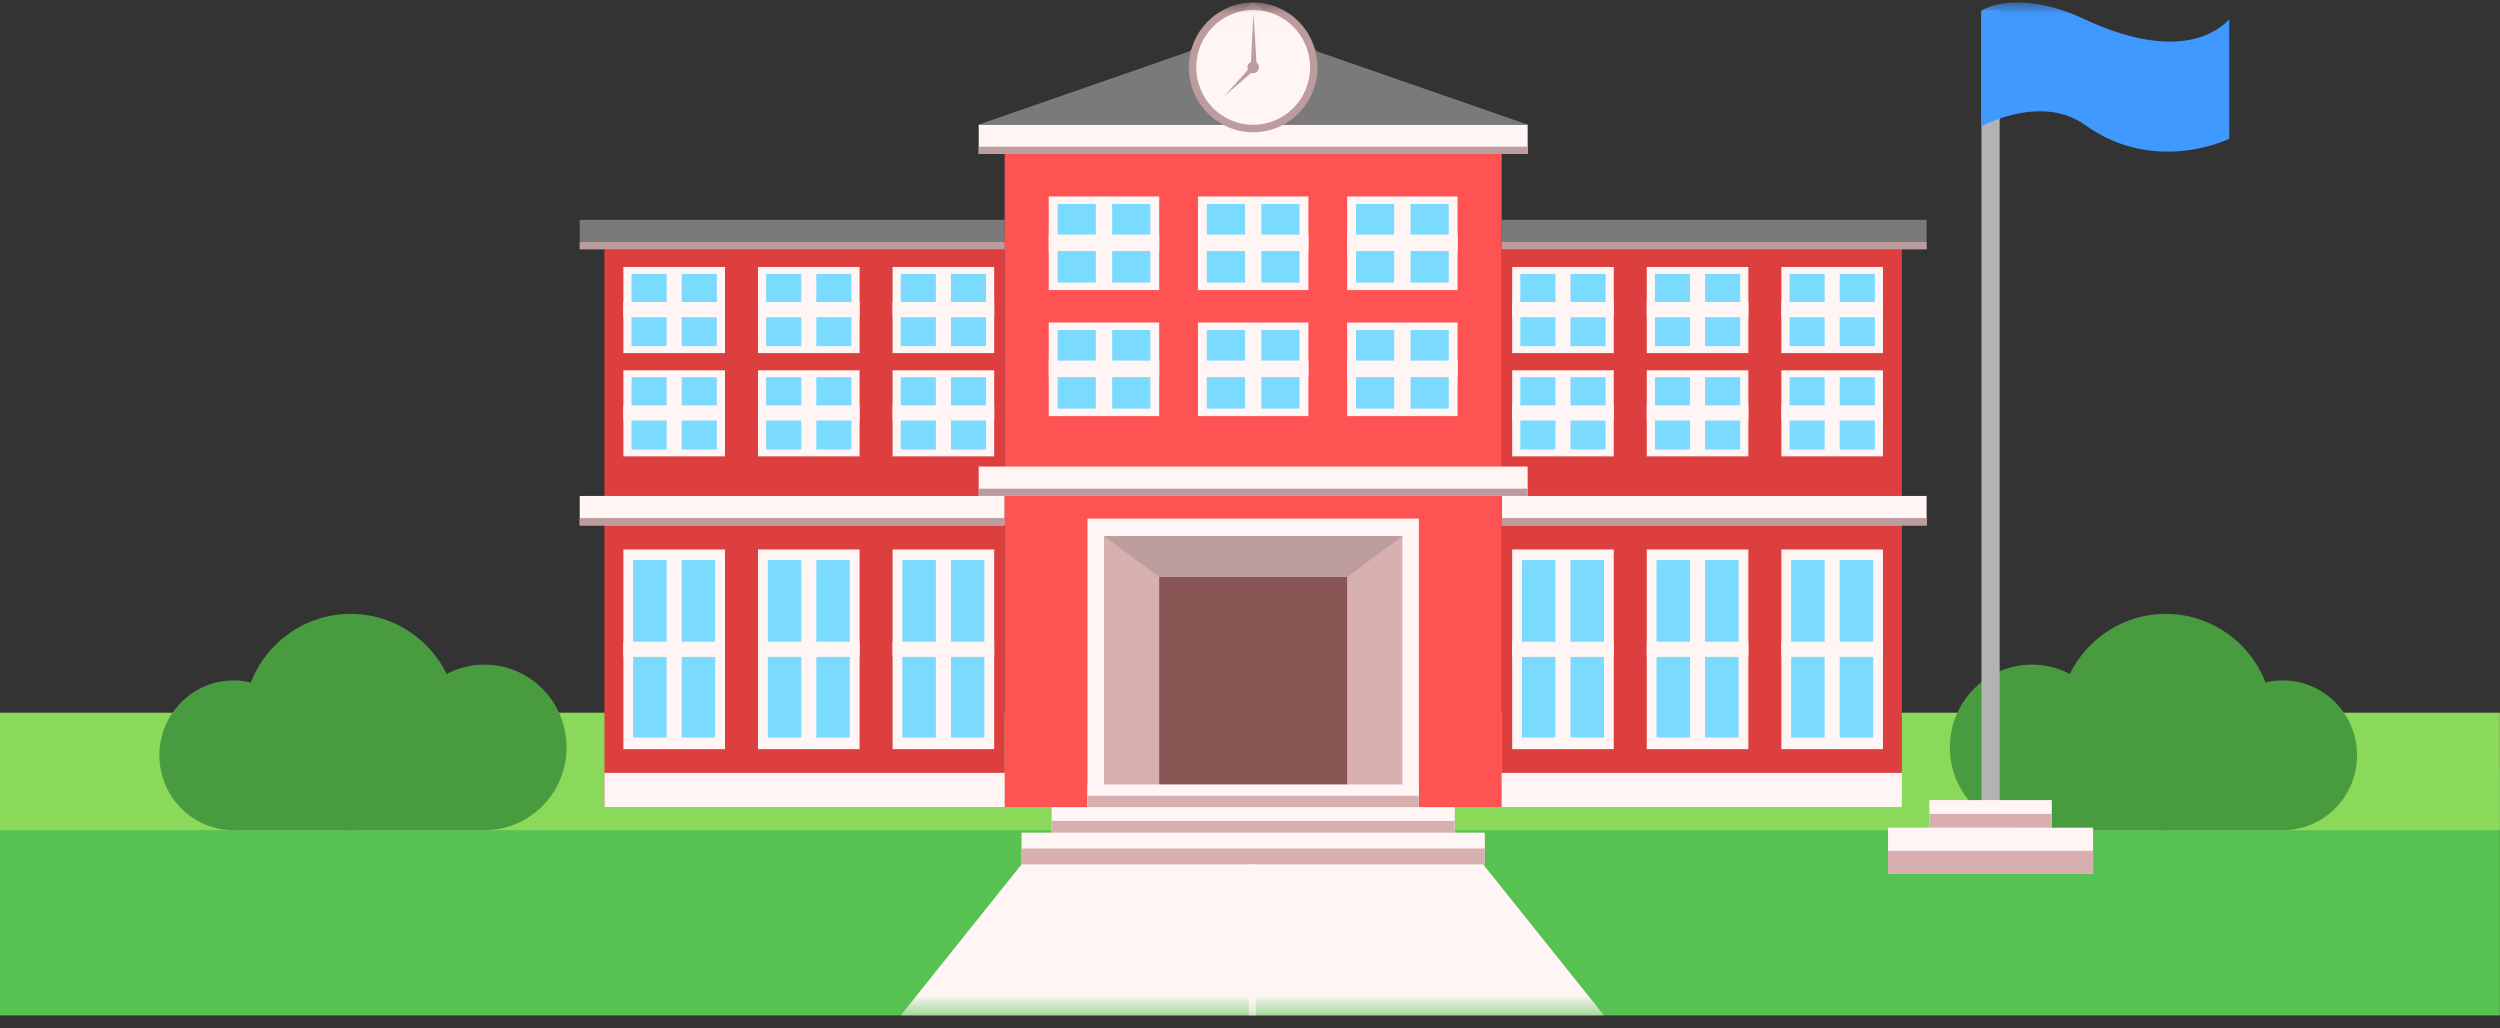 <?xml version="1.0" encoding="UTF-8"?>
<svg width="107px" height="44px" viewBox="0 0 107 44" version="1.1" xmlns="http://www.w3.org/2000/svg" xmlns:xlink="http://www.w3.org/1999/xlink">
    <rect x="0" y="0" width="107" height="44" fill="#333333" stroke="none"/>
    <!-- Generator: Sketch 47.1 (45422) - http://www.bohemiancoding.com/sketch -->
    <title>School icon</title>
    <desc>Created with Sketch.</desc>
    <defs>
        <polygon id="path-1" points="0 43.369 106.995 43.369 106.995 0.018 0 0.018"></polygon>
    </defs>
    <g id="Listing-site" stroke="none" stroke-width="1" fill="none" fill-rule="evenodd">
        <g id="property-listing" transform="translate(-850, -1212)">
            <g id="Group-12" transform="translate(42, 1126)">
                <g id="High-light-features">
                    <g id="School-icon" transform="translate(808, 86)">
                        <polygon id="Fill-1" fill="#57C252" points="0 43.459 106.995 43.459 106.995 32.904 0 32.904"></polygon>
                        <polygon id="Fill-2" fill="#8BD95A" points="0 35.532 106.995 35.532 106.995 30.504 0 30.504"></polygon>
                        <g id="Group-153" transform="translate(0, 0.089)">
                            <path d="M13.171,32.238 C13.171,34.008 11.75,35.443 9.996,35.443 C8.243,35.443 6.821,34.008 6.821,32.238 C6.821,30.468 8.243,29.033 9.996,29.033 C11.75,29.033 13.171,30.468 13.171,32.238 Z" id="Fill-3" fill="#489C3F"></path>
                            <path d="M24.249,31.9 C24.249,33.856 22.677,35.443 20.738,35.443 C18.8,35.443 17.228,33.856 17.228,31.9 C17.228,29.943 18.8,28.357 20.738,28.357 C22.677,28.357 24.249,29.943 24.249,31.9" id="Fill-5" fill="#489C3F"></path>
                            <path d="M19.592,30.814 C19.592,33.37 17.539,35.443 15.006,35.443 C12.473,35.443 10.419,33.37 10.419,30.814 C10.419,28.257 12.473,26.185 15.006,26.185 C17.539,26.185 19.592,28.257 19.592,30.814" id="Fill-7" fill="#489C3F"></path>
                            <mask id="mask-2" fill="white">
                                <use xlink:href="#path-1"></use>
                            </mask>
                            <g id="Clip-10"></g>
                            <polygon id="Fill-9" fill="#489C3F" mask="url(#mask-2)" points="9.996 35.443 20.739 35.443 20.739 31.562 9.996 31.562"></polygon>
                            <path d="M94.532,32.238 C94.532,34.008 95.953,35.443 97.707,35.443 C99.46,35.443 100.882,34.008 100.882,32.238 C100.882,30.468 99.46,29.033 97.707,29.033 C95.953,29.033 94.532,30.468 94.532,32.238" id="Fill-11" fill="#489C3F" mask="url(#mask-2)"></path>
                            <path d="M83.454,31.9 C83.454,33.856 85.026,35.443 86.964,35.443 C88.903,35.443 90.474,33.856 90.474,31.9 C90.474,29.943 88.903,28.357 86.964,28.357 C85.026,28.357 83.454,29.943 83.454,31.9" id="Fill-12" fill="#489C3F" mask="url(#mask-2)"></path>
                            <path d="M88.111,30.814 C88.111,33.37 90.164,35.443 92.697,35.443 C95.23,35.443 97.283,33.37 97.283,30.814 C97.283,28.257 95.23,26.185 92.697,26.185 C90.164,26.185 88.111,28.257 88.111,30.814" id="Fill-13" fill="#489C3F" mask="url(#mask-2)"></path>
                            <polygon id="Fill-14" fill="#489C3F" mask="url(#mask-2)" points="86.964 35.443 97.707 35.443 97.707 31.562 86.964 31.562"></polygon>
                            <polygon id="Fill-15" fill="#DD3E3E" mask="url(#mask-2)" points="64.272 34.456 81.401 34.456 81.401 9.95 64.272 9.95"></polygon>
                            <polygon id="Fill-16" fill="#7A7A7A" mask="url(#mask-2)" points="64.272 10.579 82.459 10.579 82.459 9.32 64.272 9.32"></polygon>
                            <polygon id="Fill-17" fill="#BC9C9C" mask="url(#mask-2)" points="64.272 10.579 82.459 10.579 82.459 10.268 64.272 10.268"></polygon>
                            <polygon id="Fill-18" fill="#FFF5F5" mask="url(#mask-2)" points="64.272 22.396 82.459 22.396 82.459 21.138 64.272 21.138"></polygon>
                            <polygon id="Fill-19" fill="#BC9C9C" mask="url(#mask-2)" points="64.272 22.396 82.459 22.396 82.459 22.085 64.272 22.085"></polygon>
                            <polygon id="Fill-20" fill="#FFF5F5" mask="url(#mask-2)" points="76.243 15.023 80.592 15.023 80.592 11.338 76.243 11.338"></polygon>
                            <polygon id="Fill-21" fill="#7ADAFF" mask="url(#mask-2)" points="76.592 14.727 80.243 14.727 80.243 11.634 76.592 11.634"></polygon>
                            <polygon id="Fill-22" fill="#FFF5F5" mask="url(#mask-2)" points="76.243 13.488 80.592 13.488 80.592 12.837 76.243 12.837"></polygon>
                            <polygon id="Fill-23" fill="#FFF5F5" mask="url(#mask-2)" points="78.095 14.914 78.739 14.914 78.739 11.447 78.095 11.447"></polygon>
                            <polygon id="Fill-24" fill="#FFF5F5" mask="url(#mask-2)" points="70.482 15.023 74.83 15.023 74.83 11.338 70.482 11.338"></polygon>
                            <polygon id="Fill-25" fill="#7ADAFF" mask="url(#mask-2)" points="70.831 14.727 74.481 14.727 74.481 11.634 70.831 11.634"></polygon>
                            <polygon id="Fill-26" fill="#FFF5F5" mask="url(#mask-2)" points="70.482 13.488 74.83 13.488 74.83 12.837 70.482 12.837"></polygon>
                            <polygon id="Fill-27" fill="#FFF5F5" mask="url(#mask-2)" points="72.334 14.914 72.978 14.914 72.978 11.447 72.334 11.447"></polygon>
                            <polygon id="Fill-28" fill="#FFF5F5" mask="url(#mask-2)" points="64.721 15.023 69.069 15.023 69.069 11.338 64.721 11.338"></polygon>
                            <polygon id="Fill-29" fill="#7ADAFF" mask="url(#mask-2)" points="65.07 14.727 68.72 14.727 68.72 11.634 65.07 11.634"></polygon>
                            <polygon id="Fill-30" fill="#FFF5F5" mask="url(#mask-2)" points="64.721 13.488 69.069 13.488 69.069 12.837 64.721 12.837"></polygon>
                            <polygon id="Fill-31" fill="#FFF5F5" mask="url(#mask-2)" points="66.573 14.914 67.217 14.914 67.217 11.447 66.573 11.447"></polygon>
                            <polygon id="Fill-32" fill="#FFF5F5" mask="url(#mask-2)" points="76.243 19.444 80.592 19.444 80.592 15.76 76.243 15.76"></polygon>
                            <polygon id="Fill-33" fill="#7ADAFF" mask="url(#mask-2)" points="76.592 19.149 80.243 19.149 80.243 16.056 76.592 16.056"></polygon>
                            <polygon id="Fill-34" fill="#FFF5F5" mask="url(#mask-2)" points="76.243 17.909 80.592 17.909 80.592 17.259 76.243 17.259"></polygon>
                            <polygon id="Fill-35" fill="#FFF5F5" mask="url(#mask-2)" points="78.095 19.336 78.739 19.336 78.739 15.868 78.095 15.868"></polygon>
                            <polygon id="Fill-36" fill="#FFF5F5" mask="url(#mask-2)" points="70.482 19.444 74.83 19.444 74.83 15.76 70.482 15.76"></polygon>
                            <polygon id="Fill-37" fill="#7ADAFF" mask="url(#mask-2)" points="70.831 19.149 74.481 19.149 74.481 16.056 70.831 16.056"></polygon>
                            <polygon id="Fill-38" fill="#FFF5F5" mask="url(#mask-2)" points="70.482 17.909 74.83 17.909 74.83 17.259 70.482 17.259"></polygon>
                            <polygon id="Fill-39" fill="#FFF5F5" mask="url(#mask-2)" points="72.334 19.336 72.978 19.336 72.978 15.868 72.334 15.868"></polygon>
                            <polygon id="Fill-40" fill="#FFF5F5" mask="url(#mask-2)" points="64.721 19.444 69.069 19.444 69.069 15.76 64.721 15.76"></polygon>
                            <polygon id="Fill-41" fill="#7ADAFF" mask="url(#mask-2)" points="65.07 19.149 68.72 19.149 68.72 16.056 65.07 16.056"></polygon>
                            <polygon id="Fill-42" fill="#FFF5F5" mask="url(#mask-2)" points="64.721 17.909 69.069 17.909 69.069 17.259 64.721 17.259"></polygon>
                            <polygon id="Fill-43" fill="#FFF5F5" mask="url(#mask-2)" points="66.573 19.336 67.217 19.336 67.217 15.868 66.573 15.868"></polygon>
                            <polygon id="Fill-44" fill="#FFF5F5" mask="url(#mask-2)" points="76.243 31.975 80.592 31.975 80.592 23.429 76.243 23.429"></polygon>
                            <polygon id="Fill-45" fill="#7ADAFF" mask="url(#mask-2)" points="76.662 31.477 80.173 31.477 80.173 23.883 76.662 23.883"></polygon>
                            <polygon id="Fill-46" fill="#FFF5F5" mask="url(#mask-2)" points="76.243 28.027 80.592 28.027 80.592 27.377 76.243 27.377"></polygon>
                            <polygon id="Fill-47" fill="#FFF5F5" mask="url(#mask-2)" points="78.095 31.761 78.739 31.761 78.739 23.643 78.095 23.643"></polygon>
                            <polygon id="Fill-48" fill="#FFF5F5" mask="url(#mask-2)" points="70.482 31.975 74.83 31.975 74.83 23.429 70.482 23.429"></polygon>
                            <polygon id="Fill-49" fill="#7ADAFF" mask="url(#mask-2)" points="70.901 31.477 74.412 31.477 74.412 23.883 70.901 23.883"></polygon>
                            <polygon id="Fill-50" fill="#FFF5F5" mask="url(#mask-2)" points="70.482 28.027 74.83 28.027 74.83 27.377 70.482 27.377"></polygon>
                            <polygon id="Fill-51" fill="#FFF5F5" mask="url(#mask-2)" points="72.334 31.761 72.978 31.761 72.978 23.643 72.334 23.643"></polygon>
                            <polygon id="Fill-52" fill="#FFF5F5" mask="url(#mask-2)" points="64.721 31.975 69.069 31.975 69.069 23.429 64.721 23.429"></polygon>
                            <polygon id="Fill-53" fill="#7ADAFF" mask="url(#mask-2)" points="65.14 31.477 68.651 31.477 68.651 23.883 65.14 23.883"></polygon>
                            <polygon id="Fill-54" fill="#FFF5F5" mask="url(#mask-2)" points="64.721 28.027 69.069 28.027 69.069 27.377 64.721 27.377"></polygon>
                            <polygon id="Fill-55" fill="#FFF5F5" mask="url(#mask-2)" points="66.573 31.761 67.217 31.761 67.217 23.643 66.573 23.643"></polygon>
                            <polygon id="Fill-56" fill="#DD3E3E" mask="url(#mask-2)" points="25.871 34.456 43 34.456 43 9.95 25.871 9.95"></polygon>
                            <polygon id="Fill-57" fill="#7A7A7A" mask="url(#mask-2)" points="24.813 10.579 43 10.579 43 9.32 24.813 9.32"></polygon>
                            <polygon id="Fill-58" fill="#BC9C9C" mask="url(#mask-2)" points="24.813 10.579 43 10.579 43 10.268 24.813 10.268"></polygon>
                            <polygon id="Fill-59" fill="#FFF5F5" mask="url(#mask-2)" points="24.813 22.396 43 22.396 43 21.138 24.813 21.138"></polygon>
                            <polygon id="Fill-60" fill="#BC9C9C" mask="url(#mask-2)" points="24.813 22.396 43 22.396 43 22.085 24.813 22.085"></polygon>
                            <polygon id="Fill-61" fill="#FFF5F5" mask="url(#mask-2)" points="26.681 15.023 31.029 15.023 31.029 11.338 26.681 11.338"></polygon>
                            <polygon id="Fill-62" fill="#7ADAFF" mask="url(#mask-2)" points="27.03 14.727 30.68 14.727 30.68 11.634 27.03 11.634"></polygon>
                            <polygon id="Fill-63" fill="#FFF5F5" mask="url(#mask-2)" points="26.681 13.488 31.029 13.488 31.029 12.837 26.681 12.837"></polygon>
                            <polygon id="Fill-64" fill="#FFF5F5" mask="url(#mask-2)" points="28.533 14.914 29.177 14.914 29.177 11.447 28.533 11.447"></polygon>
                            <polygon id="Fill-65" fill="#FFF5F5" mask="url(#mask-2)" points="32.442 15.023 36.79 15.023 36.79 11.338 32.442 11.338"></polygon>
                            <polygon id="Fill-66" fill="#7ADAFF" mask="url(#mask-2)" points="32.791 14.727 36.441 14.727 36.441 11.634 32.791 11.634"></polygon>
                            <polygon id="Fill-67" fill="#FFF5F5" mask="url(#mask-2)" points="32.442 13.488 36.79 13.488 36.79 12.837 32.442 12.837"></polygon>
                            <polygon id="Fill-68" fill="#FFF5F5" mask="url(#mask-2)" points="34.294 14.914 34.938 14.914 34.938 11.447 34.294 11.447"></polygon>
                            <polygon id="Fill-69" fill="#FFF5F5" mask="url(#mask-2)" points="38.203 15.023 42.551 15.023 42.551 11.338 38.203 11.338"></polygon>
                            <polygon id="Fill-70" fill="#7ADAFF" mask="url(#mask-2)" points="38.552 14.727 42.202 14.727 42.202 11.634 38.552 11.634"></polygon>
                            <polygon id="Fill-71" fill="#FFF5F5" mask="url(#mask-2)" points="38.203 13.488 42.551 13.488 42.551 12.837 38.203 12.837"></polygon>
                            <polygon id="Fill-72" fill="#FFF5F5" mask="url(#mask-2)" points="40.055 14.914 40.699 14.914 40.699 11.447 40.055 11.447"></polygon>
                            <polygon id="Fill-73" fill="#FFF5F5" mask="url(#mask-2)" points="26.681 19.444 31.029 19.444 31.029 15.76 26.681 15.76"></polygon>
                            <polygon id="Fill-74" fill="#7ADAFF" mask="url(#mask-2)" points="27.03 19.149 30.68 19.149 30.68 16.056 27.03 16.056"></polygon>
                            <polygon id="Fill-75" fill="#FFF5F5" mask="url(#mask-2)" points="26.681 17.909 31.029 17.909 31.029 17.259 26.681 17.259"></polygon>
                            <polygon id="Fill-76" fill="#FFF5F5" mask="url(#mask-2)" points="28.533 19.336 29.177 19.336 29.177 15.868 28.533 15.868"></polygon>
                            <polygon id="Fill-77" fill="#FFF5F5" mask="url(#mask-2)" points="32.442 19.444 36.79 19.444 36.79 15.76 32.442 15.76"></polygon>
                            <polygon id="Fill-78" fill="#7ADAFF" mask="url(#mask-2)" points="32.791 19.149 36.441 19.149 36.441 16.056 32.791 16.056"></polygon>
                            <polygon id="Fill-79" fill="#FFF5F5" mask="url(#mask-2)" points="32.442 17.909 36.79 17.909 36.79 17.259 32.442 17.259"></polygon>
                            <polygon id="Fill-80" fill="#FFF5F5" mask="url(#mask-2)" points="34.294 19.336 34.938 19.336 34.938 15.868 34.294 15.868"></polygon>
                            <polygon id="Fill-81" fill="#FFF5F5" mask="url(#mask-2)" points="38.203 19.444 42.551 19.444 42.551 15.76 38.203 15.76"></polygon>
                            <polygon id="Fill-82" fill="#7ADAFF" mask="url(#mask-2)" points="38.552 19.149 42.202 19.149 42.202 16.056 38.552 16.056"></polygon>
                            <polygon id="Fill-83" fill="#FFF5F5" mask="url(#mask-2)" points="38.203 17.909 42.551 17.909 42.551 17.259 38.203 17.259"></polygon>
                            <polygon id="Fill-84" fill="#FFF5F5" mask="url(#mask-2)" points="40.055 19.336 40.699 19.336 40.699 15.868 40.055 15.868"></polygon>
                            <polygon id="Fill-85" fill="#FFF5F5" mask="url(#mask-2)" points="26.681 31.975 31.029 31.975 31.029 23.429 26.681 23.429"></polygon>
                            <polygon id="Fill-86" fill="#7ADAFF" mask="url(#mask-2)" points="27.099 31.477 30.61 31.477 30.61 23.883 27.099 23.883"></polygon>
                            <polygon id="Fill-87" fill="#FFF5F5" mask="url(#mask-2)" points="26.681 28.027 31.029 28.027 31.029 27.377 26.681 27.377"></polygon>
                            <polygon id="Fill-88" fill="#FFF5F5" mask="url(#mask-2)" points="28.533 31.761 29.177 31.761 29.177 23.643 28.533 23.643"></polygon>
                            <polygon id="Fill-89" fill="#FFF5F5" mask="url(#mask-2)" points="32.442 31.975 36.79 31.975 36.79 23.429 32.442 23.429"></polygon>
                            <polygon id="Fill-90" fill="#7ADAFF" mask="url(#mask-2)" points="32.86 31.477 36.371 31.477 36.371 23.883 32.86 23.883"></polygon>
                            <polygon id="Fill-91" fill="#FFF5F5" mask="url(#mask-2)" points="32.442 28.027 36.79 28.027 36.79 27.377 32.442 27.377"></polygon>
                            <polygon id="Fill-92" fill="#FFF5F5" mask="url(#mask-2)" points="34.294 31.761 34.938 31.761 34.938 23.643 34.294 23.643"></polygon>
                            <polygon id="Fill-93" fill="#FFF5F5" mask="url(#mask-2)" points="38.203 31.975 42.551 31.975 42.551 23.429 38.203 23.429"></polygon>
                            <polygon id="Fill-94" fill="#7ADAFF" mask="url(#mask-2)" points="38.621 31.477 42.132 31.477 42.132 23.883 38.621 23.883"></polygon>
                            <polygon id="Fill-95" fill="#FFF5F5" mask="url(#mask-2)" points="38.203 28.027 42.551 28.027 42.551 27.377 38.203 27.377"></polygon>
                            <polygon id="Fill-96" fill="#FFF5F5" mask="url(#mask-2)" points="40.055 31.761 40.699 31.761 40.699 23.643 40.055 23.643"></polygon>
                            <polygon id="Fill-97" fill="#FF5353" mask="url(#mask-2)" points="43 34.456 64.272 34.456 64.272 5.302 43 5.302"></polygon>
                            <polygon id="Fill-98" fill="#FFF5F5" mask="url(#mask-2)" points="41.889 21.138 65.383 21.138 65.383 19.879 41.889 19.879"></polygon>
                            <polygon id="Fill-99" fill="#BC9C9C" mask="url(#mask-2)" points="41.889 21.138 65.383 21.138 65.383 20.827 41.889 20.827"></polygon>
                            <polygon id="Fill-100" fill="#FFF5F5" mask="url(#mask-2)" points="41.889 6.501 65.383 6.501 65.383 5.243 41.889 5.243"></polygon>
                            <polygon id="Fill-101" fill="#BC9C9C" mask="url(#mask-2)" points="41.889 6.501 65.383 6.501 65.383 6.19 41.889 6.19"></polygon>
                            <polygon id="Fill-102" fill="#FFF5F5" mask="url(#mask-2)" points="46.545 34.456 60.727 34.456 60.727 22.108 46.545 22.108"></polygon>
                            <polygon id="Fill-103" fill="#FFF5F5" mask="url(#mask-2)" points="44.886 12.326 49.614 12.326 49.614 8.32 44.886 8.32"></polygon>
                            <polygon id="Fill-104" fill="#7ADAFF" mask="url(#mask-2)" points="45.266 12.004 49.235 12.004 49.235 8.641 45.266 8.641"></polygon>
                            <polygon id="Fill-105" fill="#FFF5F5" mask="url(#mask-2)" points="44.886 10.656 49.614 10.656 49.614 9.95 44.886 9.95"></polygon>
                            <polygon id="Fill-106" fill="#FFF5F5" mask="url(#mask-2)" points="46.9 12.208 47.6 12.208 47.6 8.438 46.9 8.438"></polygon>
                            <polygon id="Fill-107" fill="#FFF5F5" mask="url(#mask-2)" points="51.272 12.326 56 12.326 56 8.32 51.272 8.32"></polygon>
                            <polygon id="Fill-108" fill="#7ADAFF" mask="url(#mask-2)" points="51.651 12.004 55.62 12.004 55.62 8.641 51.651 8.641"></polygon>
                            <polygon id="Fill-109" fill="#FFF5F5" mask="url(#mask-2)" points="51.272 10.656 56 10.656 56 9.95 51.272 9.95"></polygon>
                            <polygon id="Fill-110" fill="#FFF5F5" mask="url(#mask-2)" points="53.285 12.208 53.986 12.208 53.986 8.438 53.285 8.438"></polygon>
                            <polygon id="Fill-111" fill="#FFF5F5" mask="url(#mask-2)" points="57.657 12.326 62.385 12.326 62.385 8.32 57.657 8.32"></polygon>
                            <polygon id="Fill-112" fill="#7ADAFF" mask="url(#mask-2)" points="58.037 12.004 62.006 12.004 62.006 8.641 58.037 8.641"></polygon>
                            <polygon id="Fill-113" fill="#FFF5F5" mask="url(#mask-2)" points="57.657 10.656 62.385 10.656 62.385 9.95 57.657 9.95"></polygon>
                            <polygon id="Fill-114" fill="#FFF5F5" mask="url(#mask-2)" points="59.671 12.208 60.371 12.208 60.371 8.438 59.671 8.438"></polygon>
                            <polygon id="Fill-115" fill="#FFF5F5" mask="url(#mask-2)" points="44.886 17.72 49.614 17.72 49.614 13.714 44.886 13.714"></polygon>
                            <polygon id="Fill-116" fill="#7ADAFF" mask="url(#mask-2)" points="45.266 17.399 49.235 17.399 49.235 14.036 45.266 14.036"></polygon>
                            <polygon id="Fill-117" fill="#FFF5F5" mask="url(#mask-2)" points="44.886 16.051 49.614 16.051 49.614 15.344 44.886 15.344"></polygon>
                            <polygon id="Fill-118" fill="#FFF5F5" mask="url(#mask-2)" points="46.9 17.602 47.6 17.602 47.6 13.832 46.9 13.832"></polygon>
                            <polygon id="Fill-119" fill="#FFF5F5" mask="url(#mask-2)" points="51.272 17.72 56 17.72 56 13.714 51.272 13.714"></polygon>
                            <polygon id="Fill-120" fill="#7ADAFF" mask="url(#mask-2)" points="51.651 17.399 55.62 17.399 55.62 14.036 51.651 14.036"></polygon>
                            <polygon id="Fill-121" fill="#FFF5F5" mask="url(#mask-2)" points="51.272 16.051 56 16.051 56 15.344 51.272 15.344"></polygon>
                            <polygon id="Fill-122" fill="#FFF5F5" mask="url(#mask-2)" points="53.285 17.602 53.986 17.602 53.986 13.832 53.285 13.832"></polygon>
                            <polygon id="Fill-123" fill="#FFF5F5" mask="url(#mask-2)" points="57.657 17.72 62.385 17.72 62.385 13.714 57.657 13.714"></polygon>
                            <polygon id="Fill-124" fill="#7ADAFF" mask="url(#mask-2)" points="58.037 17.399 62.006 17.399 62.006 14.036 58.037 14.036"></polygon>
                            <polygon id="Fill-125" fill="#FFF5F5" mask="url(#mask-2)" points="57.657 16.051 62.385 16.051 62.385 15.344 57.657 15.344"></polygon>
                            <polygon id="Fill-126" fill="#FFF5F5" mask="url(#mask-2)" points="59.671 17.602 60.371 17.602 60.371 13.832 59.671 13.832"></polygon>
                            <polygon id="Fill-127" fill="#D8AFAF" mask="url(#mask-2)" points="47.25 34.456 60.021 34.456 60.021 22.856 47.25 22.856"></polygon>
                            <polygon id="Fill-128" fill="#895454" mask="url(#mask-2)" points="49.614 33.987 57.657 33.987 57.657 24.608 49.614 24.608"></polygon>
                            <polygon id="Fill-129" fill="#BC9C9C" mask="url(#mask-2)" points="49.614 24.608 47.25 22.856 60.021 22.856 57.657 24.608"></polygon>
                            <polygon id="Fill-130" fill="#FFF5F5" mask="url(#mask-2)" points="46.545 34.456 60.727 34.456 60.727 33.485 46.545 33.485"></polygon>
                            <polygon id="Fill-131" fill="#D8AFAF" mask="url(#mask-2)" points="46.545 34.456 60.727 34.456 60.727 33.971 46.545 33.971"></polygon>
                            <polygon id="Fill-132" fill="#FFF5F5" mask="url(#mask-2)" points="45.01 35.637 62.261 35.637 62.261 34.456 45.01 34.456"></polygon>
                            <polygon id="Fill-133" fill="#D8AFAF" mask="url(#mask-2)" points="45.01 35.637 62.261 35.637 62.261 35.047 45.01 35.047"></polygon>
                            <polygon id="Fill-134" fill="#FFF5F5" mask="url(#mask-2)" points="43.722 36.907 63.549 36.907 63.549 35.549 43.722 35.549"></polygon>
                            <polygon id="Fill-135" fill="#D8AFAF" mask="url(#mask-2)" points="43.722 36.907 63.549 36.907 63.549 36.228 43.722 36.228"></polygon>
                            <polygon id="Fill-136" fill="#7A7A7A" mask="url(#mask-2)" points="53.636 0.018 50.884 2.118 41.889 5.243 53.636 5.243"></polygon>
                            <polygon id="Fill-137" fill="#7A7A7A" mask="url(#mask-2)" points="53.636 0.018 56.387 2.118 65.382 5.243 53.636 5.243"></polygon>
                            <path d="M50.884,2.795 C50.884,1.261 52.116,0.018 53.636,0.018 C55.155,0.018 56.387,1.261 56.387,2.795 C56.387,4.329 55.155,5.572 53.636,5.572 C52.116,5.572 50.884,4.329 50.884,2.795" id="Fill-138" fill="#BC9C9C" mask="url(#mask-2)"></path>
                            <path d="M51.201,2.795 C51.201,1.438 52.291,0.338 53.636,0.338 C54.98,0.338 56.07,1.438 56.07,2.795 C56.07,4.152 54.98,5.252 53.636,5.252 C52.291,5.252 51.201,4.152 51.201,2.795" id="Fill-139" fill="#FFF5F5" mask="url(#mask-2)"></path>
                            <path d="M53.389,2.795 C53.389,2.657 53.499,2.546 53.636,2.546 C53.772,2.546 53.883,2.657 53.883,2.795 C53.883,2.933 53.772,3.044 53.636,3.044 C53.499,3.044 53.389,2.933 53.389,2.795" id="Fill-140" fill="#BC9C9C" mask="url(#mask-2)"></path>
                            <polygon id="Fill-141" fill="#BC9C9C" mask="url(#mask-2)" points="53.528 2.795 53.789 2.795 53.65 0.463"></polygon>
                            <polygon id="Fill-142" fill="#BC9C9C" mask="url(#mask-2)" points="53.752 2.854 53.593 2.693 52.398 4.031"></polygon>
                            <polygon id="Fill-143" fill="#FFF5F5" mask="url(#mask-2)" points="25.871 34.456 43 34.456 43 32.99 25.871 32.99"></polygon>
                            <polygon id="Fill-144" fill="#FFF5F5" mask="url(#mask-2)" points="64.272 34.456 81.401 34.456 81.401 32.99 64.272 32.99"></polygon>
                            <polygon id="Fill-145" fill="#FFF5F5" mask="url(#mask-2)" points="43.722 36.907 38.552 43.369 53.752 43.369 53.752 36.907"></polygon>
                            <polygon id="Fill-146" fill="#FFF5F5" mask="url(#mask-2)" points="63.48 36.907 68.651 43.369 53.45 43.369 53.45 36.907"></polygon>
                            <polygon id="Fill-147" fill="#B3B3B3" mask="url(#mask-2)" points="84.807 35.544 85.585 35.544 85.585 0.362 84.807 0.362"></polygon>
                            <path d="M84.807,0.362 C84.807,0.362 86.31,-0.625 89.239,0.742 C92.167,2.109 94.283,1.903 95.412,0.742 L95.412,5.848 C95.412,5.848 92.255,7.423 89.239,5.26 C87.352,3.908 84.807,5.32 84.807,5.32 L84.807,0.362 Z" id="Fill-148" fill="#4099FF" mask="url(#mask-2)"></path>
                            <polygon id="Fill-149" fill="#FFF5F5" mask="url(#mask-2)" points="82.575 35.337 87.817 35.337 87.817 34.155 82.575 34.155"></polygon>
                            <polygon id="Fill-150" fill="#D8AFAF" mask="url(#mask-2)" points="82.575 35.337 87.817 35.337 87.817 34.746 82.575 34.746"></polygon>
                            <polygon id="Fill-151" fill="#FFF5F5" mask="url(#mask-2)" points="80.809 37.314 89.583 37.314 89.583 35.337 80.809 35.337"></polygon>
                            <polygon id="Fill-152" fill="#D8AFAF" mask="url(#mask-2)" points="80.809 37.314 89.583 37.314 89.583 36.325 80.809 36.325"></polygon>
                        </g>
                    </g>
                </g>
            </g>
        </g>
    </g>
</svg>